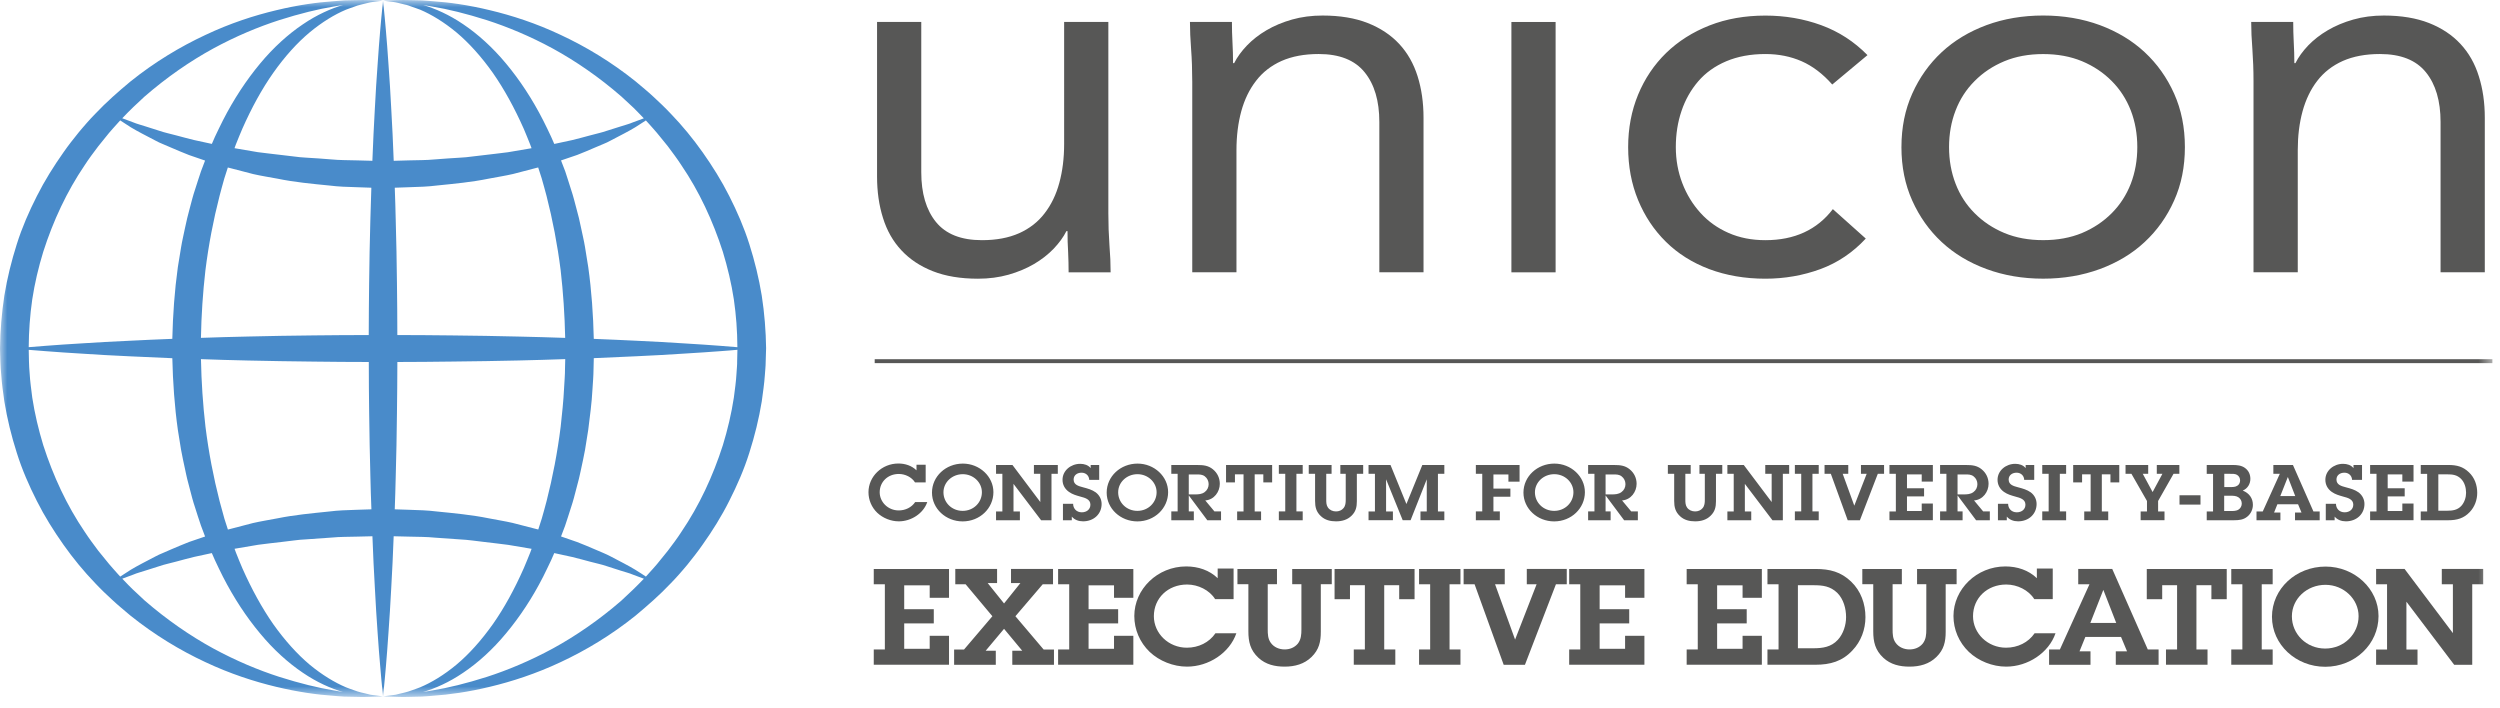 <svg xmlns="http://www.w3.org/2000/svg" xmlns:xlink="http://www.w3.org/1999/xlink" width="173" height="49" viewBox="0 0 173 49">
    <defs>
        <path id="prefix__a" d="M0 48.234L172.473 48.234 172.473 0 0 0z"/>
    </defs>
    <g fill="none" fill-rule="evenodd">
        <path fill="#575756" d="M126.792 5.849c-.652-.74-1.36-1.277-2.117-1.61-.758-.332-1.594-.5-2.512-.5-1.017 0-1.92.168-2.705.5-.786.333-1.433.797-1.942 1.389-.508.594-.896 1.276-1.156 2.052-.265.78-.393 1.613-.393 2.5s.152 1.721.45 2.498c.3.781.719 1.463 1.256 2.055.538.595 1.185 1.055 1.943 1.387.76.334 1.606.5 2.547.5 2.016 0 3.573-.713 4.671-2.148l2.278 2.037c-.894.963-1.937 1.669-3.14 2.113-1.203.44-2.474.664-3.809.664-1.412 0-2.705-.224-3.884-.664-1.172-.444-2.176-1.076-2.999-1.892-.826-.813-1.465-1.776-1.924-2.887-.456-1.11-.687-2.331-.687-3.663 0-1.308.231-2.518.687-3.626.459-1.11 1.106-2.074 1.942-2.89.84-.813 1.838-1.447 3.004-1.905 1.162-.455 2.449-.681 3.861-.681 1.36 0 2.648.22 3.864.663 1.216.445 2.283 1.134 3.203 2.073l-2.438 2.035zM131.58 10.179c0-1.358.248-2.587.746-3.697.498-1.11 1.177-2.069 2.04-2.871.864-.803 1.895-1.424 3.098-1.872 1.203-.442 2.51-.665 3.924-.665 1.412 0 2.718.223 3.924.665 1.2.448 2.236 1.069 3.098 1.872.862.802 1.544 1.76 2.04 2.87.497 1.111.744 2.34.744 3.698 0 1.36-.247 2.592-.745 3.7-.495 1.113-1.177 2.068-2.04 2.871-.861.805-1.897 1.424-3.097 1.868-1.206.443-2.512.666-3.924.666-1.413 0-2.721-.223-3.924-.666-1.203-.444-2.234-1.063-3.099-1.868-.862-.803-1.54-1.758-2.039-2.871-.498-1.108-.747-2.34-.747-3.7m3.295 0c0 .916.152 1.758.453 2.537.3.779.737 1.458 1.314 2.034.574.579 1.26 1.04 2.06 1.374.797.331 1.69.494 2.687.494.993 0 1.89-.163 2.689-.494.797-.335 1.481-.795 2.058-1.374.574-.576 1.011-1.255 1.316-2.034.298-.78.45-1.621.45-2.537 0-.913-.152-1.758-.45-2.534-.305-.78-.742-1.458-1.316-2.034-.577-.582-1.261-1.04-2.058-1.374-.8-.332-1.696-.495-2.69-.495-.995 0-1.89.163-2.686.495-.8.334-1.486.792-2.06 1.374-.577.576-1.015 1.255-1.314 2.034-.301.776-.453 1.62-.453 2.534M155.943 5.628c0-.79-.029-1.53-.078-2.221-.055-.69-.082-1.319-.082-1.89h2.907c0 .471.013.94.037 1.408.026.471.042.95.042 1.442h.076c.21-.418.506-.824.88-1.218.383-.395.834-.75 1.358-1.056.522-.307 1.112-.555 1.765-.74.655-.186 1.357-.278 2.117-.278 1.201 0 2.244.174 3.122.518.876.345 1.6.827 2.176 1.445.574.616 1.001 1.363 1.271 2.237.278.876.414 1.832.414 2.871v10.695h-3.061V8.44c0-1.455-.338-2.603-1.017-3.442-.68-.84-1.738-1.26-3.18-1.26-.993 0-1.848.162-2.569.48-.718.322-1.308.78-1.764 1.372-.458.592-.796 1.295-1.02 2.11-.222.813-.332 1.71-.332 2.698v8.442h-3.062V5.628z"/>
        <mask id="prefix__b" fill="#fff">
            <use xlink:href="#prefix__a"/>
        </mask>
        <path fill="#575756" d="M104.589 18.845L107.648 18.845 107.648 1.521 104.589 1.521z" mask="url(#prefix__b)"/>
        <path fill="#498BCA" d="M52.713 20.456c-.197-1.208-.49-2.397-.858-3.555-.364-1.155-.849-2.266-1.389-3.332-.537-1.068-1.169-2.073-1.843-3.029-.673-.95-1.404-1.842-2.19-2.655-.205-.208-.378-.403-.604-.613-.199-.187-.396-.371-.592-.558-.186-.182-.406-.363-.616-.545-.212-.176-.422-.355-.632-.531-1.688-1.356-3.465-2.419-5.187-3.221-1.72-.814-3.392-1.35-4.891-1.708C32.406.343 31.069.16 29.966.085c-.276-.018-.535-.047-.781-.058-.244-.008-.475-.013-.69-.016-.215-.005-.411-.008-.592-.01-.181.005-.346.008-.496.01-.587.024-.901.035-.901.035l.702.089c.055.01.116.018.178.029.063.013.126.029.194.045.137.031.286.07.443.108.163.029.328.094.504.16.175.063.364.121.555.197.768.327 1.633.848 2.504 1.569.867.726 1.722 1.676 2.516 2.797.786 1.124 1.502 2.434 2.136 3.86.147.364.304.711.448 1.093.032.09.066.176.097.263-.013.005-.026.005-.041.008-.517.09-1.049.176-1.592.271-.542.076-1.082.126-1.635.197-.275.03-.553.066-.834.098-.139.018-.278.037-.42.05l-.432.031c-.579.037-1.16.071-1.748.121-.587.058-1.185.048-1.78.066-.351.013-.705.021-1.056.03-.042-1.261-.108-2.459-.168-3.559-.055-1.129-.126-2.166-.191-3.081-.058-.916-.126-1.719-.181-2.377-.053-.658-.11-1.17-.142-1.523-.036-.356-.057-.542-.057-.542l-.055.542c-.032.352-.09.865-.142 1.523-.052.658-.123 1.46-.18 2.377-.066.915-.137 1.952-.192 3.081-.06 1.1-.123 2.298-.168 3.558-.354-.008-.71-.02-1.064-.029-.608-.018-1.222-.01-1.796-.068-.579-.05-1.156-.087-1.727-.121l-.43-.032c-.141-.013-.283-.031-.422-.05-.286-.031-.566-.068-.844-.1-.558-.07-1.109-.124-1.643-.197-.535-.095-1.057-.18-1.563-.266-.018-.003-.036-.008-.052-.01.031-.082.063-.169.092-.253.141-.374.304-.734.453-1.1.634-1.432 1.347-2.74 2.139-3.863.792-1.121 1.646-2.071 2.514-2.795C22.299 1.519 23.16 1 23.934.674c.189-.078.378-.134.553-.2.176-.063.341-.128.501-.157.16-.037.307-.077.44-.108.069-.016.134-.032.197-.045.063-.01.123-.018.18-.029l.7-.09s-.311-.01-.898-.034c-.145-.002-.312-.005-.493-.01-.181.002-.38.005-.593.01-.215.006-.445.01-.692.016-.246.013-.505.04-.78.06-1.104.077-2.441.259-3.943.624-1.502.358-3.174.895-4.891 1.708-1.722.803-3.497 1.863-5.188 3.221-.828.69-1.67 1.424-2.44 2.242l-.286.298-.288.32c-.189.22-.385.438-.566.661-.36.45-.724.903-1.054 1.382-.673.953-1.305 1.96-1.843 3.029-.54 1.063-1.027 2.174-1.389 3.329-.367 1.158-.663 2.347-.86 3.555-.186 1.21-.285 2.434-.301 3.66l.026.908c.003.29.037.611.06.922.04.628.132 1.226.215 1.834.197 1.208.49 2.392.86 3.552.362 1.156.847 2.269 1.387 3.332.537 1.068 1.169 2.074 1.843 3.029.673.953 1.41 1.845 2.19 2.658.205.208.378.4.604.613.199.182.396.371.592.555.186.18.406.363.616.545.212.176.425.358.632.534 1.69 1.355 3.465 2.419 5.187 3.221 1.72.81 3.39 1.348 4.894 1.708 1.502.36 2.839.547 3.94.621.278.019.537.05.78.06.247.006.478.011.693.014l.592.013.496-.013.899-.032s-.241-.037-.698-.092l-.18-.024c-.058-.018-.126-.034-.194-.05-.137-.031-.283-.068-.446-.105-.16-.031-.325-.097-.5-.158-.176-.065-.365-.123-.554-.202-.768-.327-1.635-.845-2.506-1.566-.867-.73-1.722-1.68-2.516-2.797-.786-1.127-1.502-2.437-2.136-3.864-.147-.36-.304-.71-.448-1.092-.032-.087-.066-.176-.097-.263.013-.003.026-.003.039-.008.519-.087 1.051-.176 1.596-.27.538-.077 1.078-.127 1.633-.196.275-.031.553-.065.834-.102.139-.013.278-.034.42-.048l.432-.029c.576-.036 1.16-.076 1.748-.123.587-.058 1.182-.048 1.78-.066.351-.01.705-.018 1.059-.026.042 1.26.107 2.455.168 3.56.055 1.124.125 2.16.188 3.077.058.918.129 1.718.184 2.376.05.658.107 1.174.139 1.526l.055.542.057-.542c.032-.352.09-.868.142-1.526.052-.658.123-1.458.18-2.376.064-.916.134-1.953.19-3.077.06-1.105.125-2.3.167-3.56l1.067.026c.608.018 1.222.01 1.796.071.579.045 1.156.084 1.73.121l.427.03c.141.012.283.033.425.046.283.037.563.071.84.103.562.071 1.11.124 1.647.2.532.09 1.054.179 1.56.263.018.005.034.008.052.01-.031.082-.063.17-.092.253-.141.371-.306.737-.453 1.1-.634 1.432-1.347 2.74-2.139 3.866-.794 1.119-1.646 2.069-2.514 2.795-.87.724-1.735 1.24-2.506 1.566-.191.079-.38.137-.555.202-.176.06-.341.127-.501.158-.16.04-.307.074-.44.105-.069.016-.134.032-.197.05l-.178.024c-.459.055-.705.092-.705.092s.314.01.901.032c.15.002.312.008.493.013.184-.003.38-.008.593-.013l.692-.016c.246-.01.505-.04.78-.06 1.104-.074 2.441-.258 3.943-.622 1.502-.36 3.174-.897 4.894-1.707 1.72-.803 3.5-1.864 5.185-3.221.828-.693 1.67-1.424 2.443-2.245l.283-.298.288-.318c.189-.218.385-.437.566-.66.36-.453.724-.906 1.054-1.385.674-.952 1.308-1.958 1.843-3.029.54-1.063 1.027-2.173 1.389-3.329.37-1.16.663-2.344.86-3.552.08-.606.175-1.216.215-1.824.02-.305.057-.616.057-.918l.029-.942c-.013-1.153-.115-2.448-.301-3.64m-6.498-10.332c.32.43.647.861.943 1.319 1.227 1.803 2.173 3.842 2.863 5.981.327 1.077.592 2.18.762 3.3.158 1.103.236 2.137.244 3.303-.325-.026-.726-.063-1.198-.097-.697-.048-1.541-.116-2.516-.169-.973-.063-2.068-.126-3.264-.181-.93-.042-1.92-.092-2.959-.13-.037-1.636-.155-3.344-.383-4.965-.073-.46-.146-.921-.222-1.376-.074-.456-.186-.906-.278-1.353-.05-.224-.092-.45-.147-.671l-.173-.66c-.115-.437-.223-.874-.367-1.298-.139-.426-.265-.85-.406-1.268-.1-.25-.194-.5-.291-.756.382-.131.76-.257 1.119-.381.433-.166.841-.345 1.227-.51l.569-.24c.089-.04.178-.082.267-.116.086-.045.173-.09.257-.132.666-.35 1.253-.644 1.704-.92.288-.18.53-.34.728-.469.16.163.333.374.5.555.177.2.35.4.515.61.165.209.34.411.506.624m-11.19-5.718c-.934-1.126-1.958-2.045-2.965-2.724-.983-.67-1.95-1.09-2.778-1.336.201.031.411.073.631.107 1.072.177 2.354.49 3.78.943 1.42.46 2.978 1.102 4.571 1.968 1.589.871 3.201 1.979 4.737 3.316.183.17.372.342.556.516.183.168.372.339.558.539.144.15.291.297.438.453-.22.079-.477.17-.774.286-.246.108-.534.177-.836.277-.301.095-.629.2-.977.308-.339.12-.732.2-1.128.31-.4.1-.81.227-1.25.327-.396.081-.805.173-1.232.265-.07-.163-.141-.326-.215-.49-.167-.378-.37-.765-.55-1.136-.752-1.479-1.625-2.8-2.566-3.929m-6.648 8.547c.621-.018 1.24-.036 1.85-.115 1.222-.124 2.423-.235 3.587-.474.576-.11 1.156-.2 1.698-.326.535-.137 1.057-.277 1.562-.408.058-.013.113-.027.168-.042l.241.747c.12.397.223.813.338 1.224.422 1.647.755 3.379.978 5.152.176 1.55.278 3.074.312 4.671-1.046-.034-2.126-.07-3.234-.092-1.497-.037-3.041-.063-4.611-.079-1.245-.018-2.506-.02-3.77-.026-.005-1.192-.007-2.382-.026-3.558-.015-1.479-.044-2.94-.084-4.347-.015-.784-.042-1.548-.068-2.29.352-.013.705-.026 1.06-.037m-10.853-.907c.546.126 1.114.213 1.688.32 1.143.237 2.362.353 3.597.474.624.08 1.224.095 1.835.113.348.01.705.027 1.053.037-.028.745-.052 1.508-.07 2.29-.037 1.408-.069 2.868-.084 4.347-.016 1.176-.021 2.366-.027 3.558-1.263.003-2.524.008-3.769.024-1.57.015-3.114.042-4.61.079-1.11.02-2.19.058-3.232.092.028-1.569.133-3.132.309-4.669.22-1.77.556-3.51.978-5.15.112-.408.21-.805.33-1.21.084-.258.162-.508.244-.76.055.012.11.028.165.041.516.137 1.048.274 1.593.414M10.01 6.677c1.54-1.337 3.148-2.445 4.74-3.316 1.59-.865 3.148-1.508 4.571-1.968C20.747.94 22.029.627 23.101.45c.225-.034.44-.077.647-.11-.833.25-1.806.67-2.791 1.344-1.007.676-2.03 1.595-2.965 2.724-.938 1.126-1.814 2.45-2.566 3.923-.178.371-.375.745-.548 1.127-.07.17-.144.331-.218.5-.43-.092-.846-.187-1.247-.271-.443-.1-.842-.227-1.243-.324-.393-.108-.778-.184-1.122-.305-.35-.11-.676-.221-.983-.313-.301-.1-.595-.172-.836-.274-.293-.116-.55-.208-.77-.287.503-.532 1.027-1.029 1.551-1.508M2.993 17.424c.685-2.142 1.636-4.178 2.86-5.981.296-.46.624-.892.946-1.319.163-.213.333-.41.496-.615l.249-.308.27-.31c.165-.19.333-.374.503-.559.202.132.446.295.737.477.456.279 1.035.568 1.7.918.082.04.169.087.255.13.09.036.178.078.27.117l.569.243c.39.165.807.35 1.237.513.357.123.729.247 1.106.381-.089.245-.186.49-.28.737-.144.41-.273.848-.414 1.274-.147.431-.252.866-.37 1.305-.055.219-.113.44-.17.66-.055.222-.1.445-.15.67-.089.446-.202.896-.275 1.352-.076.455-.15.915-.225 1.376-.226 1.632-.344 3.297-.383 4.963-1.038.037-2.029.087-2.957.132-1.198.052-2.29.116-3.266.179-.97.052-1.819.12-2.516.17-.47.035-.87.07-1.198.095.008-1.102.086-2.207.244-3.3.17-1.12.432-2.223.762-3.3M6.8 38.111c-.32-.431-.647-.863-.943-1.318-1.227-1.805-2.173-3.842-2.863-5.984-.327-1.077-.592-2.18-.762-3.298-.068-.56-.152-1.129-.181-1.681-.019-.28-.047-.545-.047-.848l-.016-.773c.328.029.729.063 1.198.094.697.05 1.546.119 2.516.171.975.064 2.068.13 3.266.182.928.042 1.919.092 2.957.132.037 1.65.155 3.34.383 4.963.073.46.146.918.222 1.376.076.455.187.903.278 1.35.05.224.092.453.147.669l.173.663c.115.44.223.876.367 1.297.139.426.265.853.412 1.266.094.255.188.505.285.755l-1.119.382c-.433.168-.841.347-1.23.51-.19.084-.38.163-.563.245-.092.04-.18.079-.27.116-.086.044-.173.09-.257.129-.668.352-1.25.644-1.704.92-.288.18-.53.34-.73.472-.158-.163-.329-.374-.499-.558-.176-.197-.349-.4-.514-.61-.165-.206-.34-.409-.506-.622m11.193 5.716c.933 1.13 1.955 2.047 2.962 2.726.98.669 1.95 1.09 2.778 1.335-.201-.032-.411-.074-.631-.108-1.072-.177-2.354-.49-3.78-.942-1.42-.458-2.978-1.103-4.571-1.969-1.589-.87-3.2-1.979-4.74-3.313-.18-.171-.367-.342-.553-.518-.183-.169-.372-.34-.558-.537l-.438-.455c.22-.077.477-.172.774-.287.246-.108.534-.174.836-.277.301-.094.629-.2.977-.31.341-.119.732-.195 1.128-.305.4-.1.81-.227 1.25-.327.396-.084.807-.173 1.232-.266.07.164.141.327.215.49.168.379.37.763.55 1.137.755 1.479 1.628 2.8 2.569 3.926m6.645-8.547c-.621.02-1.24.037-1.85.116-1.222.126-2.423.236-3.587.473-.576.11-1.156.203-1.698.327-.535.139-1.054.276-1.562.407-.058.014-.113.027-.17.043-.08-.248-.158-.495-.24-.745-.117-.403-.222-.813-.335-1.224-.424-1.653-.757-3.379-.978-5.155-.178-1.545-.28-3.087-.311-4.669 1.043.037 2.123.074 3.231.095 1.497.034 3.041.06 4.611.076 1.245.019 2.506.024 3.772.027.003 1.192.008 2.379.026 3.558.016 1.479.048 2.94.084 4.347.016.779.042 1.542.071 2.29-.351.01-.71.023-1.064.034m10.852.91c-.546-.126-1.114-.213-1.688-.326-1.14-.232-2.362-.347-3.597-.471-.626-.08-1.224-.092-1.835-.113-.35-.01-.705-.024-1.053-.034.026-.748.052-1.511.068-2.29.042-1.408.068-2.868.084-4.347.018-1.18.023-2.366.029-3.558 1.263-.005 2.524-.01 3.769-.03 1.57-.015 3.114-.041 4.61-.075 1.11-.024 2.19-.058 3.238-.095l-.016.629c.003.452-.04.905-.063 1.358-.042.902-.141 1.794-.236 2.684-.22 1.774-.556 3.51-.975 5.15-.113.41-.212.808-.333 1.21-.084.258-.162.51-.244.76-.055-.012-.11-.025-.165-.041-.516-.134-1.048-.271-1.593-.41m7.515 5.368c-1.539 1.334-3.148 2.442-4.74 3.313-1.59.863-3.15 1.51-4.57 1.968-1.427.456-2.709.766-3.78.942-.226.035-.441.08-.646.108.831-.244 1.804-.666 2.79-1.34 1.006-.676 2.03-1.594 2.964-2.726.941-1.126 1.817-2.447 2.566-3.92.178-.374.375-.748.548-1.132.07-.169.144-.33.218-.498l1.247.272c.44.1.844.226 1.243.326.393.108.78.181 1.124.302.349.111.674.222.98.314.305.1.596.168.837.273.296.116.55.208.77.287-.503.53-1.027 1.03-1.551 1.51m7.963-15.736c-.029.566-.113 1.129-.184 1.69-.17 1.118-.432 2.22-.762 3.3-.685 2.139-1.636 4.176-2.86 5.98-.294.459-.621.89-.946 1.32-.163.212-.33.41-.496.612l-.249.308-.27.31c-.165.193-.333.375-.503.559-.202-.132-.443-.295-.737-.474-.456-.279-1.035-.568-1.7-.92-.085-.04-.169-.085-.255-.127-.09-.04-.178-.082-.267-.119-.19-.081-.378-.16-.572-.244-.39-.166-.807-.348-1.237-.51-.357-.125-.726-.25-1.106-.383.092-.244.186-.492.28-.736.144-.414.273-.85.414-1.28.145-.428.255-.86.367-1.3.058-.218.116-.439.173-.662.058-.222.097-.445.15-.669.089-.447.202-.895.278-1.35l.22-1.376c.113-.927.246-1.86.293-2.8.03-.471.071-.945.074-1.416l.018-.75c1.038-.04 2.029-.09 2.96-.132 1.195-.052 2.29-.118 3.263-.181.975-.053 1.819-.121 2.516-.169.472-.031.873-.068 1.2-.097l-.018.763c.006.282-.028.569-.044.853" mask="url(#prefix__b)"/>
        <path fill="#575756" d="M76.697 14.733c0 .79.027 1.529.076 2.22.056.693.082 1.322.082 1.89h-2.907c0-.47-.013-.94-.034-1.407-.03-.469-.042-.95-.042-1.443h-.076c-.21.419-.509.824-.884 1.219-.382.397-.833.747-1.352 1.055-.524.308-1.117.555-1.77.742-.655.184-1.357.277-2.115.277-1.203 0-2.246-.174-3.122-.519-.875-.345-1.599-.826-2.175-1.445-.577-.615-1.002-1.36-1.274-2.236-.278-.877-.412-1.832-.412-2.872V1.52h3.06v10.4c0 1.455.337 2.602 1.016 3.442.684.84 1.74 1.258 3.182 1.258.994 0 1.846-.16 2.57-.48.717-.32 1.307-.778 1.76-1.37.46-.592.803-1.295 1.023-2.11.223-.814.335-1.711.335-2.703V1.52h3.06v13.213zM82.503 5.628c0-.79-.026-1.53-.078-2.221-.053-.69-.08-1.319-.08-1.89h2.905c0 .471.01.94.037 1.408.026.471.04.95.04 1.442h.078c.21-.418.506-.824.883-1.218.38-.395.831-.75 1.355-1.056.522-.307 1.112-.555 1.764-.74.653-.186 1.36-.278 2.118-.278 1.204 0 2.244.174 3.12.518.875.345 1.601.827 2.178 1.445.574.616.999 1.363 1.274 2.237.275.876.411 1.832.411 2.871v10.695H95.45V8.44c0-1.455-.338-2.603-1.02-3.442-.68-.84-1.74-1.26-3.179-1.26-.993 0-1.848.162-2.569.48-.718.322-1.308.78-1.761 1.372-.461.592-.802 1.295-1.025 2.11-.22.813-.333 1.71-.333 2.698v8.442h-3.059V5.628zM60.529 25.129L172.473 25.129 172.473 24.858 60.529 24.858zM167.516 35.392h.443V32.79h-.443v-.613h1.921c.572 0 1.004.113 1.413.506.396.373.574.89.574 1.42 0 .485-.173.97-.519 1.332-.404.43-.88.566-1.478.566h-1.911v-.608zm1.216-.05h.603c.388 0 .723-.047.988-.334.22-.242.33-.595.33-.905 0-.345-.1-.721-.353-.971-.276-.271-.577-.308-.954-.308h-.614v2.518zM158.815 35.467h.449l-.239-.574h-1.429l-.23.574h.438v.537h-1.654v-.61h.432l1.182-2.609h-.448v-.608h1.355l1.418 3.216h.433v.61h-1.707v-.536zm-.492-2.45h-.008l-.52 1.313h1.036l-.508-1.313zM164.012 35.392L164.455 35.392 164.455 32.789 164.012 32.789 164.012 32.176 167.016 32.176 167.016 33.329 166.242 33.329 166.242 32.829 165.228 32.829 165.228 33.787 166.405 33.787 166.405 34.35 165.228 34.35 165.228 35.363 166.242 35.363 166.242 34.845 167.016 34.845 167.016 36 164.012 36zM161.649 34.865c0 .316.225.587.6.587.333 0 .598-.2.598-.529 0-.379-.38-.474-.695-.558-.293-.084-.545-.152-.794-.326-.291-.208-.443-.497-.443-.84 0-.631.571-1.102 1.224-1.102.28 0 .55.084.723.297v-.216h.59v1.027h-.69c-.007-.282-.227-.495-.529-.495-.304 0-.55.174-.55.474 0 .373.349.455.663.54.315.083.608.162.87.35.257.197.404.483.404.802 0 .695-.545 1.2-1.284 1.2-.312 0-.585-.103-.779-.327v.253h-.613v-1.137h.705zM152.705 35.392h.438V32.79h-.438v-.613h1.798c.302 0 .598.027.842.2.26.187.38.453.38.76 0 .346-.186.667-.527.811.448.177.702.532.702.987 0 .305-.136.613-.38.81-.272.227-.584.256-.93.256h-1.885v-.608zm1.208-.029h.428c.18 0 .4.005.56-.097.147-.087.229-.255.229-.416 0-.171-.071-.326-.223-.432-.165-.113-.362-.113-.561-.113h-.433v1.058zm.008-1.66h.39c.187 0 .365.01.522-.098.126-.081.181-.218.181-.36 0-.156-.07-.298-.21-.384-.141-.082-.322-.072-.487-.072h-.396v.914zM149.341 35.392L149.784 35.392 149.784 36 148.133 36 148.133 35.392 148.571 35.392 148.571 34.668 147.496 32.789 147.087 32.789 147.087 32.176 148.655 32.176 148.655 32.789 148.28 32.789 148.961 34.05 149.638 32.789 149.25 32.789 149.25 32.176 150.812 32.176 150.812 32.789 150.408 32.789 149.341 34.668zM150.822 34.918L152.274 34.918 152.274 34.271 150.822 34.271zM141.324 32.18L141.324 32.785 141.767 32.785 141.767 35.39 141.324 35.39 141.324 36.001 142.976 36.001 142.976 35.39 142.54 35.39 142.54 32.785 142.976 32.785 142.976 32.18zM145.446 35.392L145.889 35.392 145.889 36 144.229 36 144.229 35.392 144.672 35.392 144.672 32.824 144.08 32.824 144.08 33.382 143.464 33.382 143.464 32.176 146.654 32.176 146.654 33.382 146.043 33.382 146.043 32.824 145.446 32.824zM134.692 32.789h-.438v-.61h1.811c.399 0 .745.034 1.062.294.317.258.482.613.482 1.008 0 .55-.39 1.103-1.006 1.15l.631.758h.462v.613h-.95l-1.284-1.72v1.107h.349v.613h-1.557v-.613h.438v-2.6zm1.192 1.424c.239 0 .472-.01.674-.158.184-.132.278-.334.278-.55 0-.206-.09-.41-.265-.542-.17-.132-.359-.132-.574-.132h-.535v1.382h.422zM138.962 34.865c0 .316.225.587.6.587.335 0 .598-.2.598-.529 0-.379-.38-.474-.692-.558-.297-.084-.546-.152-.795-.326-.29-.208-.443-.497-.443-.84 0-.631.572-1.102 1.225-1.102.277 0 .55.084.72.297v-.216h.593v1.027h-.695c-.005-.282-.225-.495-.524-.495-.304 0-.55.174-.55.474 0 .373.348.455.663.54.314.083.605.162.87.35.257.197.4.483.4.802 0 .695-.544 1.2-1.28 1.2-.313 0-.588-.103-.782-.327v.253h-.613v-1.137h.705zM123.373 36.001L122.654 36.001 120.744 33.483 120.744 35.393 121.186 35.393 121.186 36.001 119.535 36.001 119.535 35.393 119.973 35.393 119.973 32.788 119.535 32.788 119.535 32.178 120.67 32.178 122.599 34.741 122.599 32.788 122.156 32.788 122.156 32.178 123.81 32.178 123.81 32.788 123.373 32.788zM124.205 32.18L124.205 32.785 124.645 32.785 124.645 35.39 124.205 35.39 124.205 36.001 125.856 36.001 125.856 35.39 125.421 35.39 125.421 32.785 125.856 32.785 125.856 32.18zM128.705 36.001L127.861 36.001 126.694 32.788 126.259 32.788 126.259 32.178 127.9 32.178 127.9 32.788 127.515 32.788 128.317 34.993 129.174 32.788 128.778 32.788 128.778 32.178 130.377 32.178 130.377 32.788 129.944 32.788zM130.75 35.392L131.193 35.392 131.193 32.789 130.75 32.789 130.75 32.176 133.754 32.176 133.754 33.329 132.983 33.329 132.983 32.829 131.963 32.829 131.963 33.787 133.146 33.787 133.146 34.35 131.963 34.35 131.963 35.363 132.983 35.363 132.983 34.845 133.754 34.845 133.754 36 130.75 36zM105.423 34.09c0-1.124.96-2.009 2.14-2.009 1.153 0 2.112.89 2.112 1.977 0 1.118-.941 2.023-2.126 2.023-1.172 0-2.126-.89-2.126-1.992m3.458-.026c0-.687-.595-1.25-1.324-1.25-.737 0-1.34.555-1.34 1.255 0 .708.58 1.284 1.332 1.284.755 0 1.332-.581 1.332-1.29M110.336 32.789h-.438v-.61h1.811c.399 0 .745.034 1.062.294.317.258.482.613.482 1.008 0 .55-.39 1.103-1.006 1.15l.631.758h.462v.613h-.95l-1.284-1.72v1.107h.349v.613h-1.557v-.613h.438v-2.6zm1.192 1.424c.239 0 .472-.01.674-.158.184-.132.28-.334.28-.55 0-.206-.091-.41-.267-.542-.17-.132-.359-.132-.574-.132h-.535v1.382h.422zM119.182 32.177v.61h-.437v1.896c0 .4-.069.715-.373 1.008-.285.284-.665.386-1.07.386-.39 0-.754-.086-1.042-.355-.33-.305-.407-.64-.407-1.06v-1.874h-.437v-.61h1.58v.61h-.37v1.8c0 .181.006.376.119.534.125.18.338.269.558.269.202 0 .393-.074.519-.23.139-.165.152-.376.152-.573v-1.8h-.372v-.61h1.58zM102.572 32.789L102.129 32.789 102.129 32.178 105.154 32.178 105.154 33.331 104.383 33.331 104.383 32.831 103.345 32.831 103.345 33.813 104.519 33.813 104.519 34.376 103.345 34.376 103.345 35.389 103.788 35.389 103.788 36.002 102.129 36.002 102.129 35.389 102.572 35.389zM99.505 35.392L99.948 35.392 99.948 36 98.297 36 98.297 35.392 98.732 35.392 98.732 33.168 97.613 36 97.067 36 95.917 33.168 95.917 35.392 96.389 35.392 96.389 36 94.703 36 94.703 35.392 95.146 35.392 95.146 32.789 94.703 32.789 94.703 32.176 96.223 32.176 97.324 34.879 98.425 32.176 99.948 32.176 99.948 32.789 99.505 32.789zM94.332 32.177v.61h-.438v1.896c0 .4-.068.715-.37 1.008-.288.284-.668.386-1.074.386-.388 0-.752-.086-1.04-.355-.331-.305-.407-.64-.407-1.06v-1.874h-.438v-.61h1.58v.61h-.369v1.8c0 .181.005.376.118.534.126.18.336.269.556.269.204 0 .396-.074.522-.23.138-.165.152-.376.152-.573v-1.8h-.373v-.61h1.58zM88.496 32.18L88.496 32.785 88.939 32.785 88.939 35.39 88.496 35.39 88.496 36.001 90.147 36.001 90.147 35.39 89.712 35.39 89.712 32.785 90.147 32.785 90.147 32.18zM86.824 35.392L87.267 35.392 87.267 36 85.61 36 85.61 35.392 86.053 35.392 86.053 32.824 85.458 32.824 85.458 33.382 84.842 33.382 84.842 32.176 88.032 32.176 88.032 33.382 87.422 33.382 87.422 32.824 86.824 32.824zM74.26 34.865c0 .316.226.587.601.587.333 0 .595-.2.595-.529 0-.379-.377-.474-.692-.558-.296-.084-.545-.152-.792-.326-.293-.208-.445-.497-.445-.84 0-.631.571-1.102 1.224-1.102.28 0 .55.084.723.297v-.216h.59v1.027h-.69c-.007-.282-.227-.495-.529-.495-.304 0-.55.174-.55.474 0 .373.348.455.663.54.315.083.606.162.87.35.257.197.404.483.404.802 0 .695-.545 1.2-1.284 1.2-.312 0-.588-.103-.779-.327v.253h-.613v-1.137h.705zM76.582 34.09c0-1.124.957-2.009 2.137-2.009 1.156 0 2.115.89 2.115 1.977 0 1.118-.941 2.023-2.128 2.023-1.172 0-2.124-.89-2.124-1.992m3.455-.026c0-.687-.595-1.25-1.324-1.25-.736 0-1.336.555-1.336 1.255 0 .708.576 1.284 1.329 1.284.754 0 1.331-.581 1.331-1.29M81.492 32.789h-.438v-.61h1.811c.401 0 .747.034 1.065.294.317.258.48.613.48 1.008 0 .55-.389 1.103-1.005 1.15l.632.758h.459v.613h-.95l-1.283-1.72v1.107h.35v.613h-1.559v-.613h.438v-2.6zm1.193 1.424c.24 0 .474-.01.676-.158.18-.132.278-.334.278-.55 0-.206-.092-.41-.265-.542-.173-.132-.362-.132-.577-.132h-.534v1.382h.422zM72.763 36.001L72.045 36.001 70.134 33.483 70.134 35.393 70.577 35.393 70.577 36.001 68.926 36.001 68.926 35.393 69.364 35.393 69.364 32.788 68.926 32.788 68.926 32.178 70.063 32.178 71.99 34.741 71.99 32.788 71.547 32.788 71.547 32.178 73.201 32.178 73.201 32.788 72.763 32.788zM63.32 33.383c-.228-.364-.681-.585-1.12-.585-.765 0-1.325.548-1.325 1.266 0 .684.584 1.258 1.315 1.258.467 0 .892-.21 1.14-.579h.837c-.265.782-1.104 1.334-1.971 1.334-.546 0-1.101-.226-1.487-.59-.395-.378-.61-.894-.61-1.428 0-1.074.917-1.984 2.07-1.984.47 0 .923.15 1.253.473v-.386h.635v1.22h-.737zM64.493 34.09c0-1.124.959-2.009 2.136-2.009 1.156 0 2.115.89 2.115 1.977 0 1.118-.94 2.023-2.128 2.023-1.17 0-2.123-.89-2.123-1.992m3.454-.026c0-.687-.595-1.25-1.323-1.25-.734 0-1.337.555-1.337 1.255 0 .708.576 1.284 1.329 1.284.755 0 1.331-.581 1.331-1.29M171.079 46.003L169.829 46.003 166.524 41.638 166.524 44.946 167.292 44.946 167.292 46.003 164.427 46.003 164.427 44.946 165.184 44.946 165.184 40.432 164.427 40.432 164.427 39.369 166.395 39.369 169.74 43.811 169.74 40.432 168.972 40.432 168.972 39.369 171.837 39.369 171.837 40.432 171.079 40.432z" mask="url(#prefix__b)"/>
        <path fill="#575756" d="M157.22 42.688c0-1.95 1.665-3.481 3.712-3.481 1.998 0 3.662 1.54 3.662 3.426 0 1.94-1.636 3.508-3.69 3.508-2.03 0-3.683-1.54-3.683-3.453m5.994-.05c0-1.184-1.032-2.168-2.293-2.168-1.28 0-2.323.963-2.323 2.179 0 1.229 1.004 2.231 2.304 2.231 1.308 0 2.312-1.013 2.312-2.242M146.413 45.073h.779l-.415-.995h-2.471l-.404.995h.76v.932h-2.865v-1.06h.747l2.047-4.514h-.778v-1.06h2.354l2.461 5.573h.747v1.06h-2.962v-.93zm-.857-4.242h-.01l-.894 2.274h1.79l-.886-2.274zM151.993 44.944L152.761 44.944 152.761 46 149.886 46 149.886 44.944 150.654 44.944 150.654 40.497 149.624 40.497 149.624 41.463 148.557 41.463 148.557 39.373 154.09 39.373 154.09 41.463 153.029 41.463 153.029 40.497 151.993 40.497z" mask="url(#prefix__b)"/>
        <path fill="#575756" d="M156.512 44.944L157.269 44.944 157.269 46 154.404 46 154.404 44.944 155.172 44.944 155.172 40.431 154.404 40.431 154.404 39.373 157.269 39.373 157.269 40.431 156.512 40.431zM122.308 44.944h.768v-4.513h-.768v-1.058h3.334c.985 0 1.743.195 2.453.871.68.65.994 1.543.994 2.461 0 .847-.304 1.682-.907 2.31-.698.748-1.526.985-2.556.985h-3.318v-1.056zm2.107-.084h1.054c.668 0 1.247-.084 1.709-.584.385-.418.571-1.032.571-1.571 0-.592-.175-1.242-.608-1.679-.485-.466-1.004-.529-1.654-.529h-1.072v4.363zM135.398 39.373v1.055h-.757v3.29c0 .686-.118 1.234-.64 1.744-.503.495-1.16.669-1.86.669-.68 0-1.309-.145-1.812-.61-.571-.53-.7-1.117-.7-1.838v-3.255h-.757v-1.055h2.736v1.055h-.64v3.124c0 .316.008.65.208.926.217.308.582.463.964.463.354 0 .68-.129.905-.394.238-.293.256-.65.256-.995v-3.124h-.64v-1.055h2.737zM140.774 41.462c-.393-.631-1.182-1.013-1.94-1.013-1.329 0-2.301.948-2.301 2.192 0 1.187 1.012 2.18 2.283 2.18.807 0 1.544-.359 1.979-1h1.447c-.464 1.357-1.914 2.31-3.416 2.31-.946 0-1.913-.387-2.581-1.019-.687-.66-1.065-1.552-1.065-2.484 0-1.852 1.6-3.431 3.594-3.431.818 0 1.607.26 2.176.815v-.668h1.1v2.118h-1.276zM116.717 44.944L117.485 44.944 117.485 40.431 116.717 40.431 116.717 39.373 121.92 39.373 121.92 41.368 120.586 41.368 120.586 40.505 118.825 40.505 118.825 42.155 120.872 42.155 120.872 43.139 118.825 43.139 118.825 44.897 120.586 44.897 120.586 43.997 121.92 43.997 121.92 46 116.717 46zM108.587 44.944L109.355 44.944 109.355 40.431 108.587 40.431 108.587 39.373 113.793 39.373 113.793 41.368 112.456 41.368 112.456 40.505 110.695 40.505 110.695 42.155 112.742 42.155 112.742 43.139 110.695 43.139 110.695 44.897 112.456 44.897 112.456 43.997 113.793 43.997 113.793 46 108.587 46zM105.526 46.003L104.055 46.003 102.042 40.432 101.282 40.432 101.282 39.369 104.129 39.369 104.129 40.432 103.458 40.432 104.844 44.259 106.333 40.432 105.654 40.432 105.654 39.369 108.42 39.369 108.42 40.432 107.67 40.432zM95.788 44.944L96.556 44.944 96.556 46 93.681 46 93.681 44.944 94.449 44.944 94.449 40.497 93.419 40.497 93.419 41.463 92.352 41.463 92.352 39.373 97.888 39.373 97.888 41.463 96.824 41.463 96.824 40.497 95.788 40.497zM100.309 44.944L101.064 44.944 101.064 46 98.199 46 98.199 44.944 98.967 44.944 98.967 40.431 98.199 40.431 98.199 39.373 101.064 39.373 101.064 40.431 100.309 40.431zM84.088 41.462c-.393-.631-1.182-1.013-1.94-1.013-1.329 0-2.301.948-2.301 2.192 0 1.187 1.011 2.18 2.283 2.18.807 0 1.544-.359 1.979-1h1.447c-.464 1.357-1.911 2.31-3.416 2.31-.946 0-1.913-.387-2.582-1.019-.687-.66-1.064-1.552-1.064-2.484 0-1.852 1.596-3.431 3.594-3.431.818 0 1.607.26 2.175.815v-.668h1.101v2.118h-1.276zM92.159 39.373v1.055H91.4v3.29c0 .686-.118 1.234-.64 1.744-.505.495-1.163.669-1.86.669-.68 0-1.308-.145-1.814-.61-.57-.53-.698-1.117-.698-1.838v-3.255h-.757v-1.055h2.736v1.055h-.64v3.124c0 .316.009.65.208.926.217.308.58.463.965.463.353 0 .678-.129.904-.394.236-.293.254-.65.254-.995v-3.124h-.637v-1.055h2.737zM73.221 44.944L73.989 44.944 73.989 40.431 73.221 40.431 73.221 39.373 78.427 39.373 78.427 41.368 77.09 41.368 77.09 40.505 75.329 40.505 75.329 42.155 77.376 42.155 77.376 43.139 75.329 43.139 75.329 44.897 77.09 44.897 77.09 43.997 78.427 43.997 78.427 46 73.221 46zM72.935 46.003L70.051 46.003 70.051 45.03 70.738 45.03 69.48 43.514 68.209 45.03 68.909 45.03 68.909 46.003 66.025 46.003 66.025 44.946 66.712 44.946 68.673 42.643 66.822 40.432 66.106 40.432 66.106 39.369 68.998 39.369 68.998 40.348 68.348 40.348 69.48 41.759 70.612 40.348 69.962 40.348 69.962 39.369 72.869 39.369 72.869 40.432 72.156 40.432 70.266 42.643 72.219 44.946 72.935 44.946zM60.464 44.944L61.232 44.944 61.232 40.431 60.464 40.431 60.464 39.373 65.672 39.373 65.672 41.368 64.335 41.368 64.335 40.505 62.571 40.505 62.571 42.155 64.618 42.155 64.618 43.139 62.571 43.139 62.571 44.897 64.335 44.897 64.335 43.997 65.672 43.997 65.672 46 60.464 46z" mask="url(#prefix__b)"/>
    </g>
</svg>
